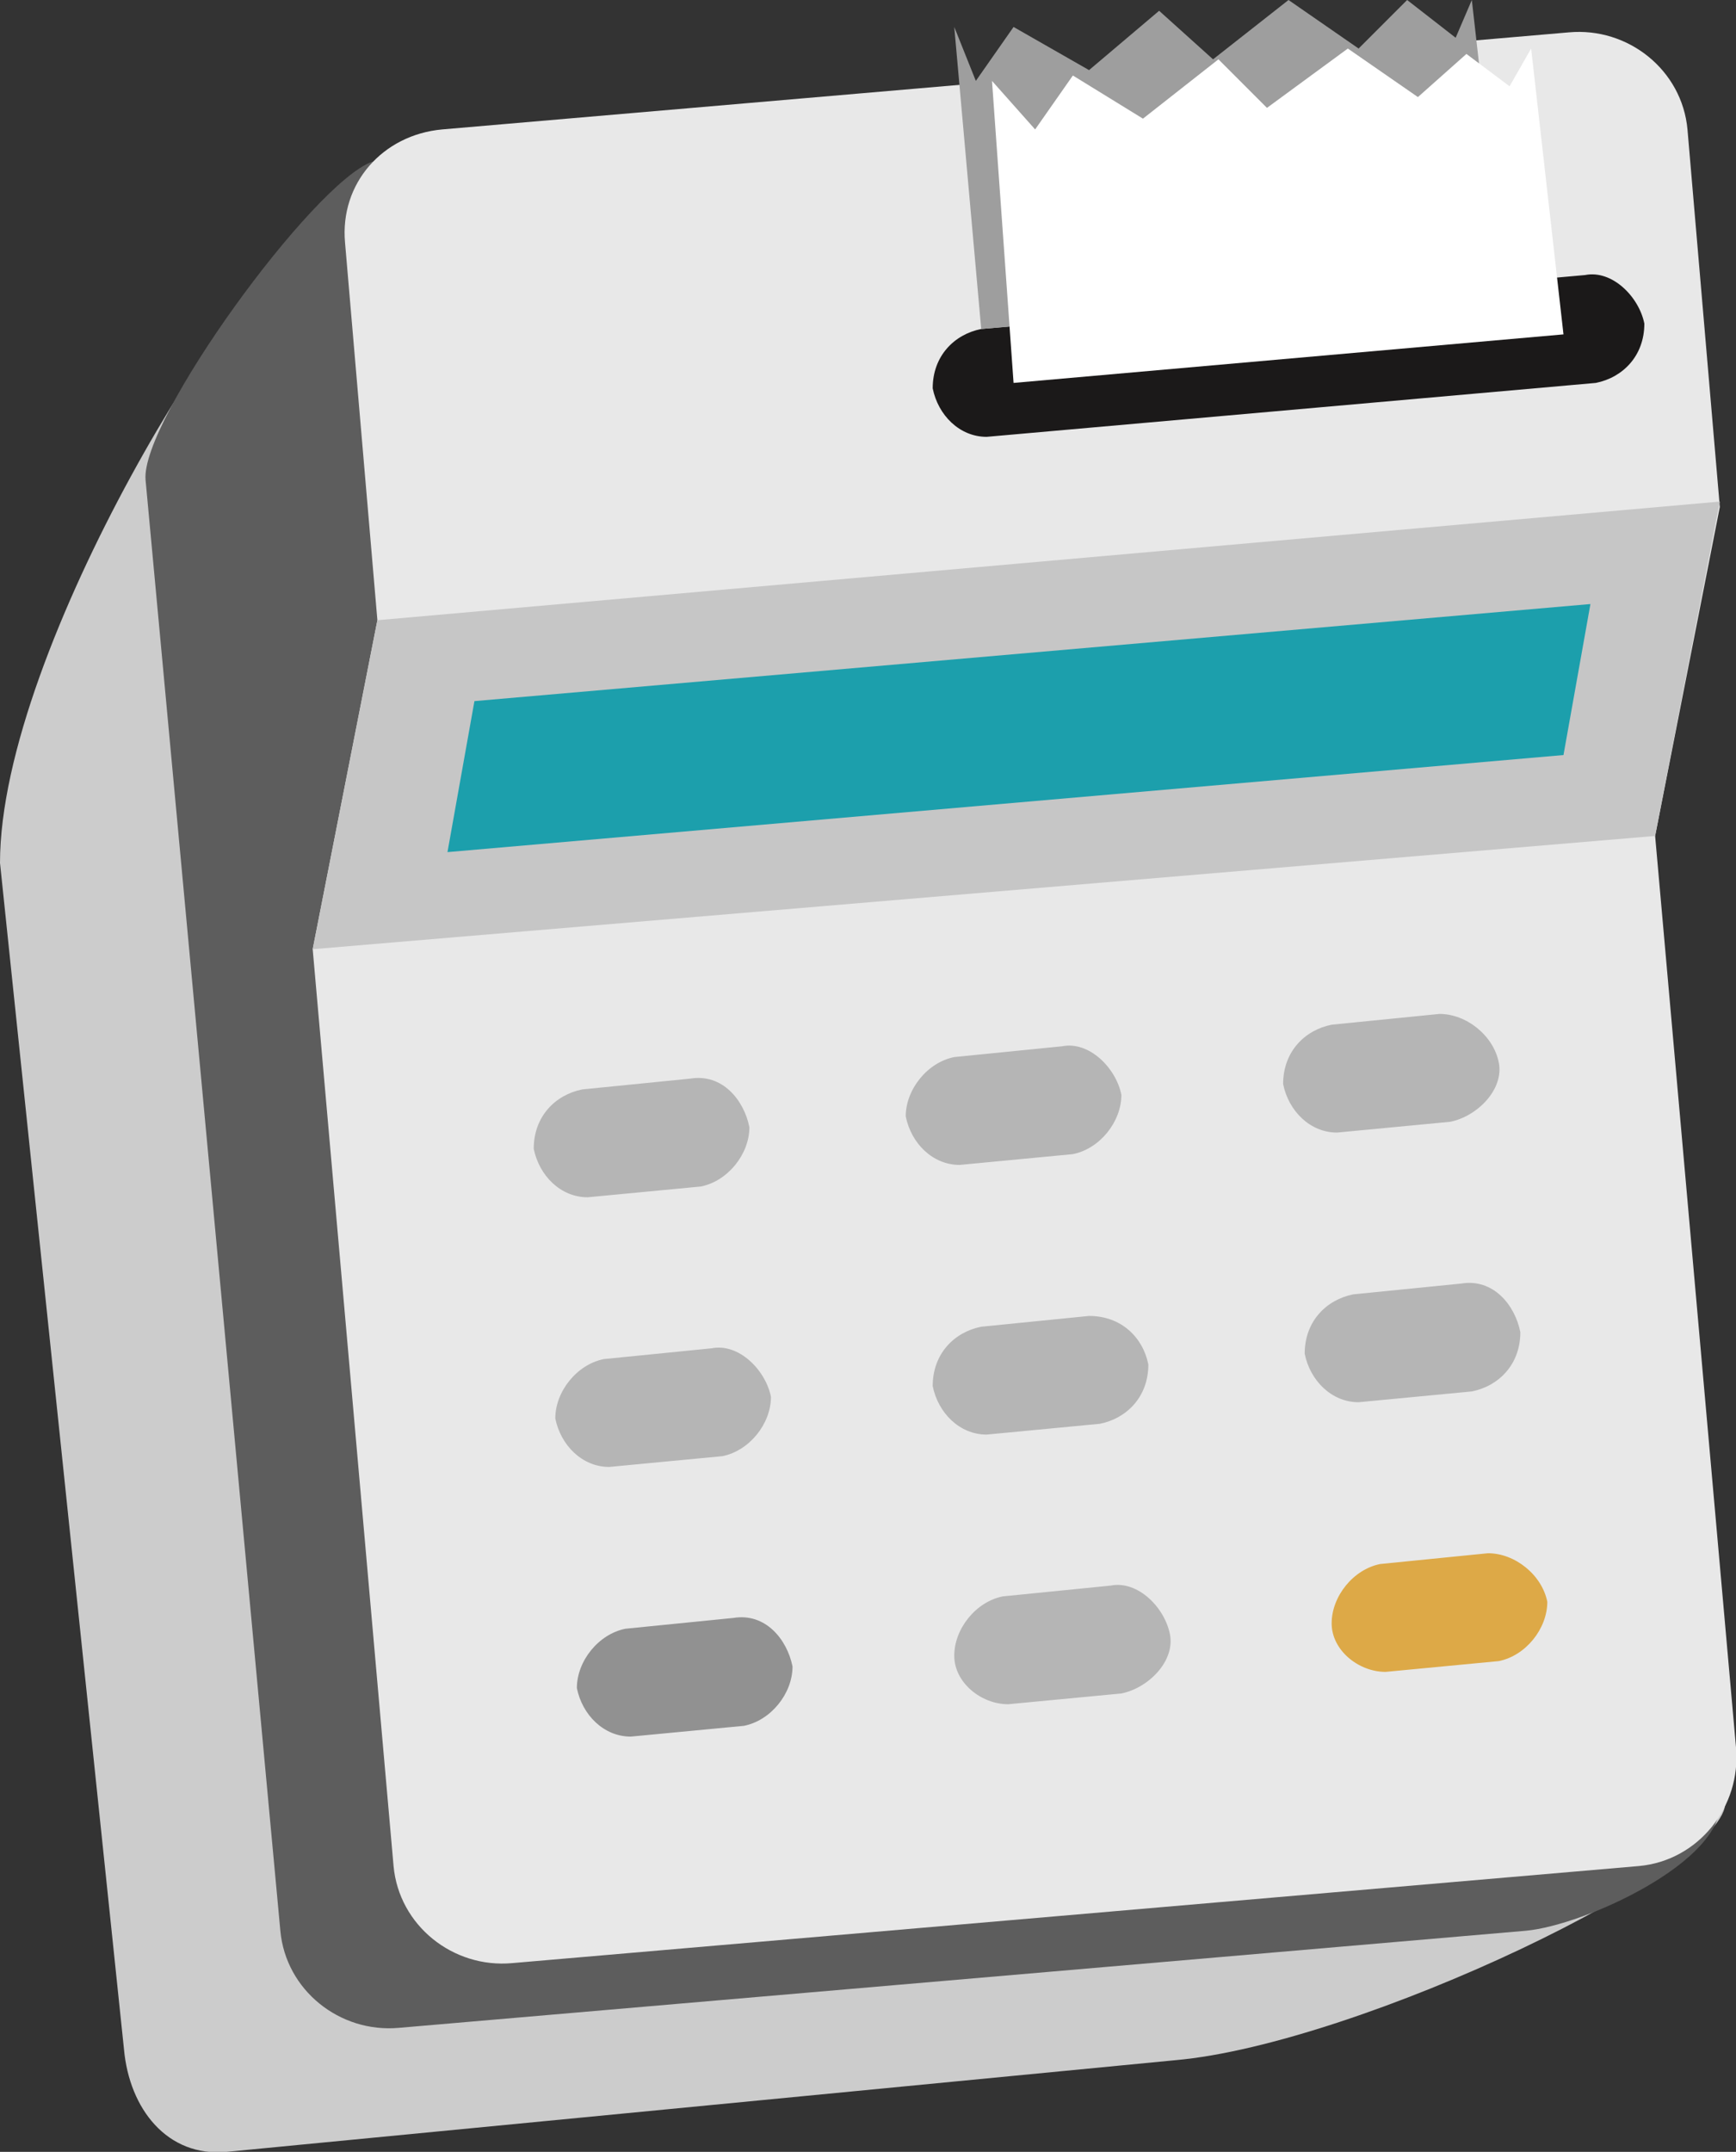 <?xml version="1.0" encoding="utf-8"?>
<!-- Generator: Adobe Illustrator 19.2.0, SVG Export Plug-In . SVG Version: 6.00 Build 0)  -->
<svg version="1.1" id="Слой_1" xmlns="http://www.w3.org/2000/svg" xmlns:xlink="http://www.w3.org/1999/xlink" x="0px" y="0px"
	 viewBox="0 0 32.2 39.9" style="enable-background:new 0 0 32.2 39.9;" xml:space="preserve">
<rect x="0" y="0" width="32.2" height="39.9" fill="#333333" stroke="none"/>
<style type="text/css">
	.st0{fill:#CCCCCC;}
	.st1{fill:#5D5D5D;}
	.st2{fill:#E8E8E8;}
	.st3{fill:none;stroke:#E57565;stroke-linecap:round;stroke-miterlimit:10;}
	.st4{fill:#C6C6C6;}
	.st5{fill:#1C9FAC;}
	.st6{fill:#FFFFFF;}
	.st7{fill:#1B1919;}
	.st8{fill:#9E9E9E;}
	.st9{fill:#B5B5B5;}
	.st10{fill:#919191;}
	.st11{fill:#DDA947;}
</style>
<path class="st0" d="M21.8,38.2L4.2,39.9C3.1,40,2.4,39.1,2.3,38L0,16C0,12,4.6,4.7,5.6,4.6l3.7-0.4l12.9,0.9
	c1.1-0.1,2.1,0.7,2.2,1.8l2.2,25l5.4,1.5C32.1,34.6,25.2,37.9,21.8,38.2z"/>
<path class="st1" d="M28.3,35.8L7.4,37.6c-1.1,0.1-2.1-0.7-2.2-1.8L2.7,8.9C2.6,7.8,5.8,3.4,6.9,3l18.4-1.1c1.1-0.1,2.1,0.7,2.2,1.8
	l4.4,29.7C32,34.5,29.4,35.7,28.3,35.8z"/>
<path class="st2" d="M30.4,34.6L9.5,36.4c-1.1,0.1-2.1-0.7-2.2-1.8L5.8,17.6L7,11.5l-0.6-7C6.3,3.4,7.1,2.5,8.2,2.4l20.9-1.8
	c1.1-0.1,2.1,0.7,2.2,1.8l0.6,7l-1.2,6.1l1.5,16.9C32.3,33.5,31.5,34.5,30.4,34.6z"/>
<path class="st3" d="M26.4,8.8"/>
<path class="st3" d="M27.2,8.6"/>
<path class="st3" d="M25.9,8.1"/>
<path class="st3" d="M26.8,7.9"/>
<polygon class="st4" points="30.7,15.5 5.8,17.6 7,11.5 31.9,9.3 "/>
<polygon class="st5" points="29,14 8.3,15.8 8.8,13 29.5,11.2 "/>
<g>
	<line class="st6" x1="18.3" y1="7.1" x2="29.5" y2="6.2"/>
	<path class="st7" d="M18.3,8.1c-0.5,0-0.9-0.4-1-0.9c0-0.6,0.4-1,0.9-1.1l11.2-1c0.5-0.1,1,0.4,1.1,0.9c0,0.6-0.4,1-0.9,1.1
		L18.3,8.1C18.4,8.1,18.4,8.1,18.3,8.1z"/>
</g>
<polygon class="st8" points="27.9,5.3 18.2,6.1 17.7,0.5 18.1,1.5 18.8,0.5 20.2,1.3 21.5,0.2 22.5,1.1 23.9,0 25.2,0.9 26.1,0 
	27,0.7 27.3,0 "/>
<polygon class="st6" points="29,6.2 18.8,7.1 18.4,1.5 19.2,2.4 19.9,1.4 21.2,2.2 22.6,1.1 23.5,2 25,0.9 26.3,1.8 27.2,1 28,1.6 
	28.4,0.9 "/>
<g>
	<line class="st8" x1="10.9" y1="21.2" x2="12.9" y2="21"/>
	<path class="st9" d="M10.9,22.2c-0.5,0-0.9-0.4-1-0.9c0-0.6,0.4-1,0.9-1.1l2-0.2c0.6-0.1,1,0.4,1.1,0.9c0,0.5-0.4,1-0.9,1.1
		L10.9,22.2C10.9,22.2,10.9,22.2,10.9,22.2z"/>
</g>
<g>
	<line class="st8" x1="17.8" y1="20.6" x2="19.8" y2="20.4"/>
	<path class="st9" d="M17.8,21.6c-0.5,0-0.9-0.4-1-0.9c0-0.5,0.4-1,0.9-1.1l2-0.2c0.5-0.1,1,0.4,1.1,0.9c0,0.5-0.4,1-0.9,1.1
		L17.8,21.6C17.9,21.6,17.9,21.6,17.8,21.6z"/>
</g>
<g>
	<line class="st8" x1="24.8" y1="20" x2="26.8" y2="19.8"/>
	<path class="st9" d="M24.8,21c-0.5,0-0.9-0.4-1-0.9c0-0.6,0.4-1,0.9-1.1l2-0.2c0.5,0,1,0.4,1.1,0.9s-0.4,1-0.9,1.1L24.8,21
		C24.9,21,24.8,21,24.8,21z"/>
</g>
<g>
	<line class="st8" x1="11.3" y1="26.2" x2="13.3" y2="26"/>
	<path class="st9" d="M11.3,27.2c-0.5,0-0.9-0.4-1-0.9c0-0.5,0.4-1,0.9-1.1l2-0.2c0.5-0.1,1,0.4,1.1,0.9c0,0.5-0.4,1-0.9,1.1
		L11.3,27.2C11.4,27.2,11.3,27.2,11.3,27.2z"/>
</g>
<g>
	<line class="st8" x1="18.3" y1="25.6" x2="20.3" y2="25.4"/>
	<path class="st9" d="M18.3,26.6c-0.5,0-0.9-0.4-1-0.9c0-0.6,0.4-1,0.9-1.1l2-0.2c0.6,0,1,0.4,1.1,0.9c0,0.6-0.4,1-0.9,1.1
		L18.3,26.6C18.3,26.6,18.3,26.6,18.3,26.6z"/>
</g>
<g>
	<line class="st8" x1="25.2" y1="25" x2="27.2" y2="24.8"/>
	<path class="st9" d="M25.2,26c-0.5,0-0.9-0.4-1-0.9c0-0.6,0.4-1,0.9-1.1l2-0.2c0.6-0.1,1,0.4,1.1,0.9c0,0.6-0.4,1-0.9,1.1L25.2,26
		C25.3,26,25.3,26,25.2,26z"/>
</g>
<g>
	<line class="st8" x1="11.7" y1="31.2" x2="13.7" y2="31"/>
	<path class="st10" d="M11.7,32.2c-0.5,0-0.9-0.4-1-0.9c0-0.5,0.4-1,0.9-1.1l2-0.2c0.6-0.1,1,0.4,1.1,0.9c0,0.5-0.4,1-0.9,1.1
		L11.7,32.2C11.8,32.2,11.8,32.2,11.7,32.2z"/>
</g>
<g>
	<line class="st8" x1="18.7" y1="30.6" x2="20.7" y2="30.4"/>
	<path class="st9" d="M18.7,31.6c-0.5,0-1-0.4-1-0.9c0-0.5,0.4-1,0.9-1.1l2-0.2c0.5-0.1,1,0.4,1.1,0.9s-0.4,1-0.9,1.1L18.7,31.6
		C18.8,31.6,18.7,31.6,18.7,31.6z"/>
</g>
<g>
	<line class="st8" x1="25.7" y1="30" x2="27.7" y2="29.8"/>
	<path class="st11" d="M25.7,31c-0.5,0-1-0.4-1-0.9c0-0.5,0.4-1,0.9-1.1l2-0.2c0.5,0,1,0.4,1.1,0.9c0,0.5-0.4,1-0.9,1.1L25.7,31
		C25.7,31,25.7,31,25.7,31z"/>
</g>
</svg>
